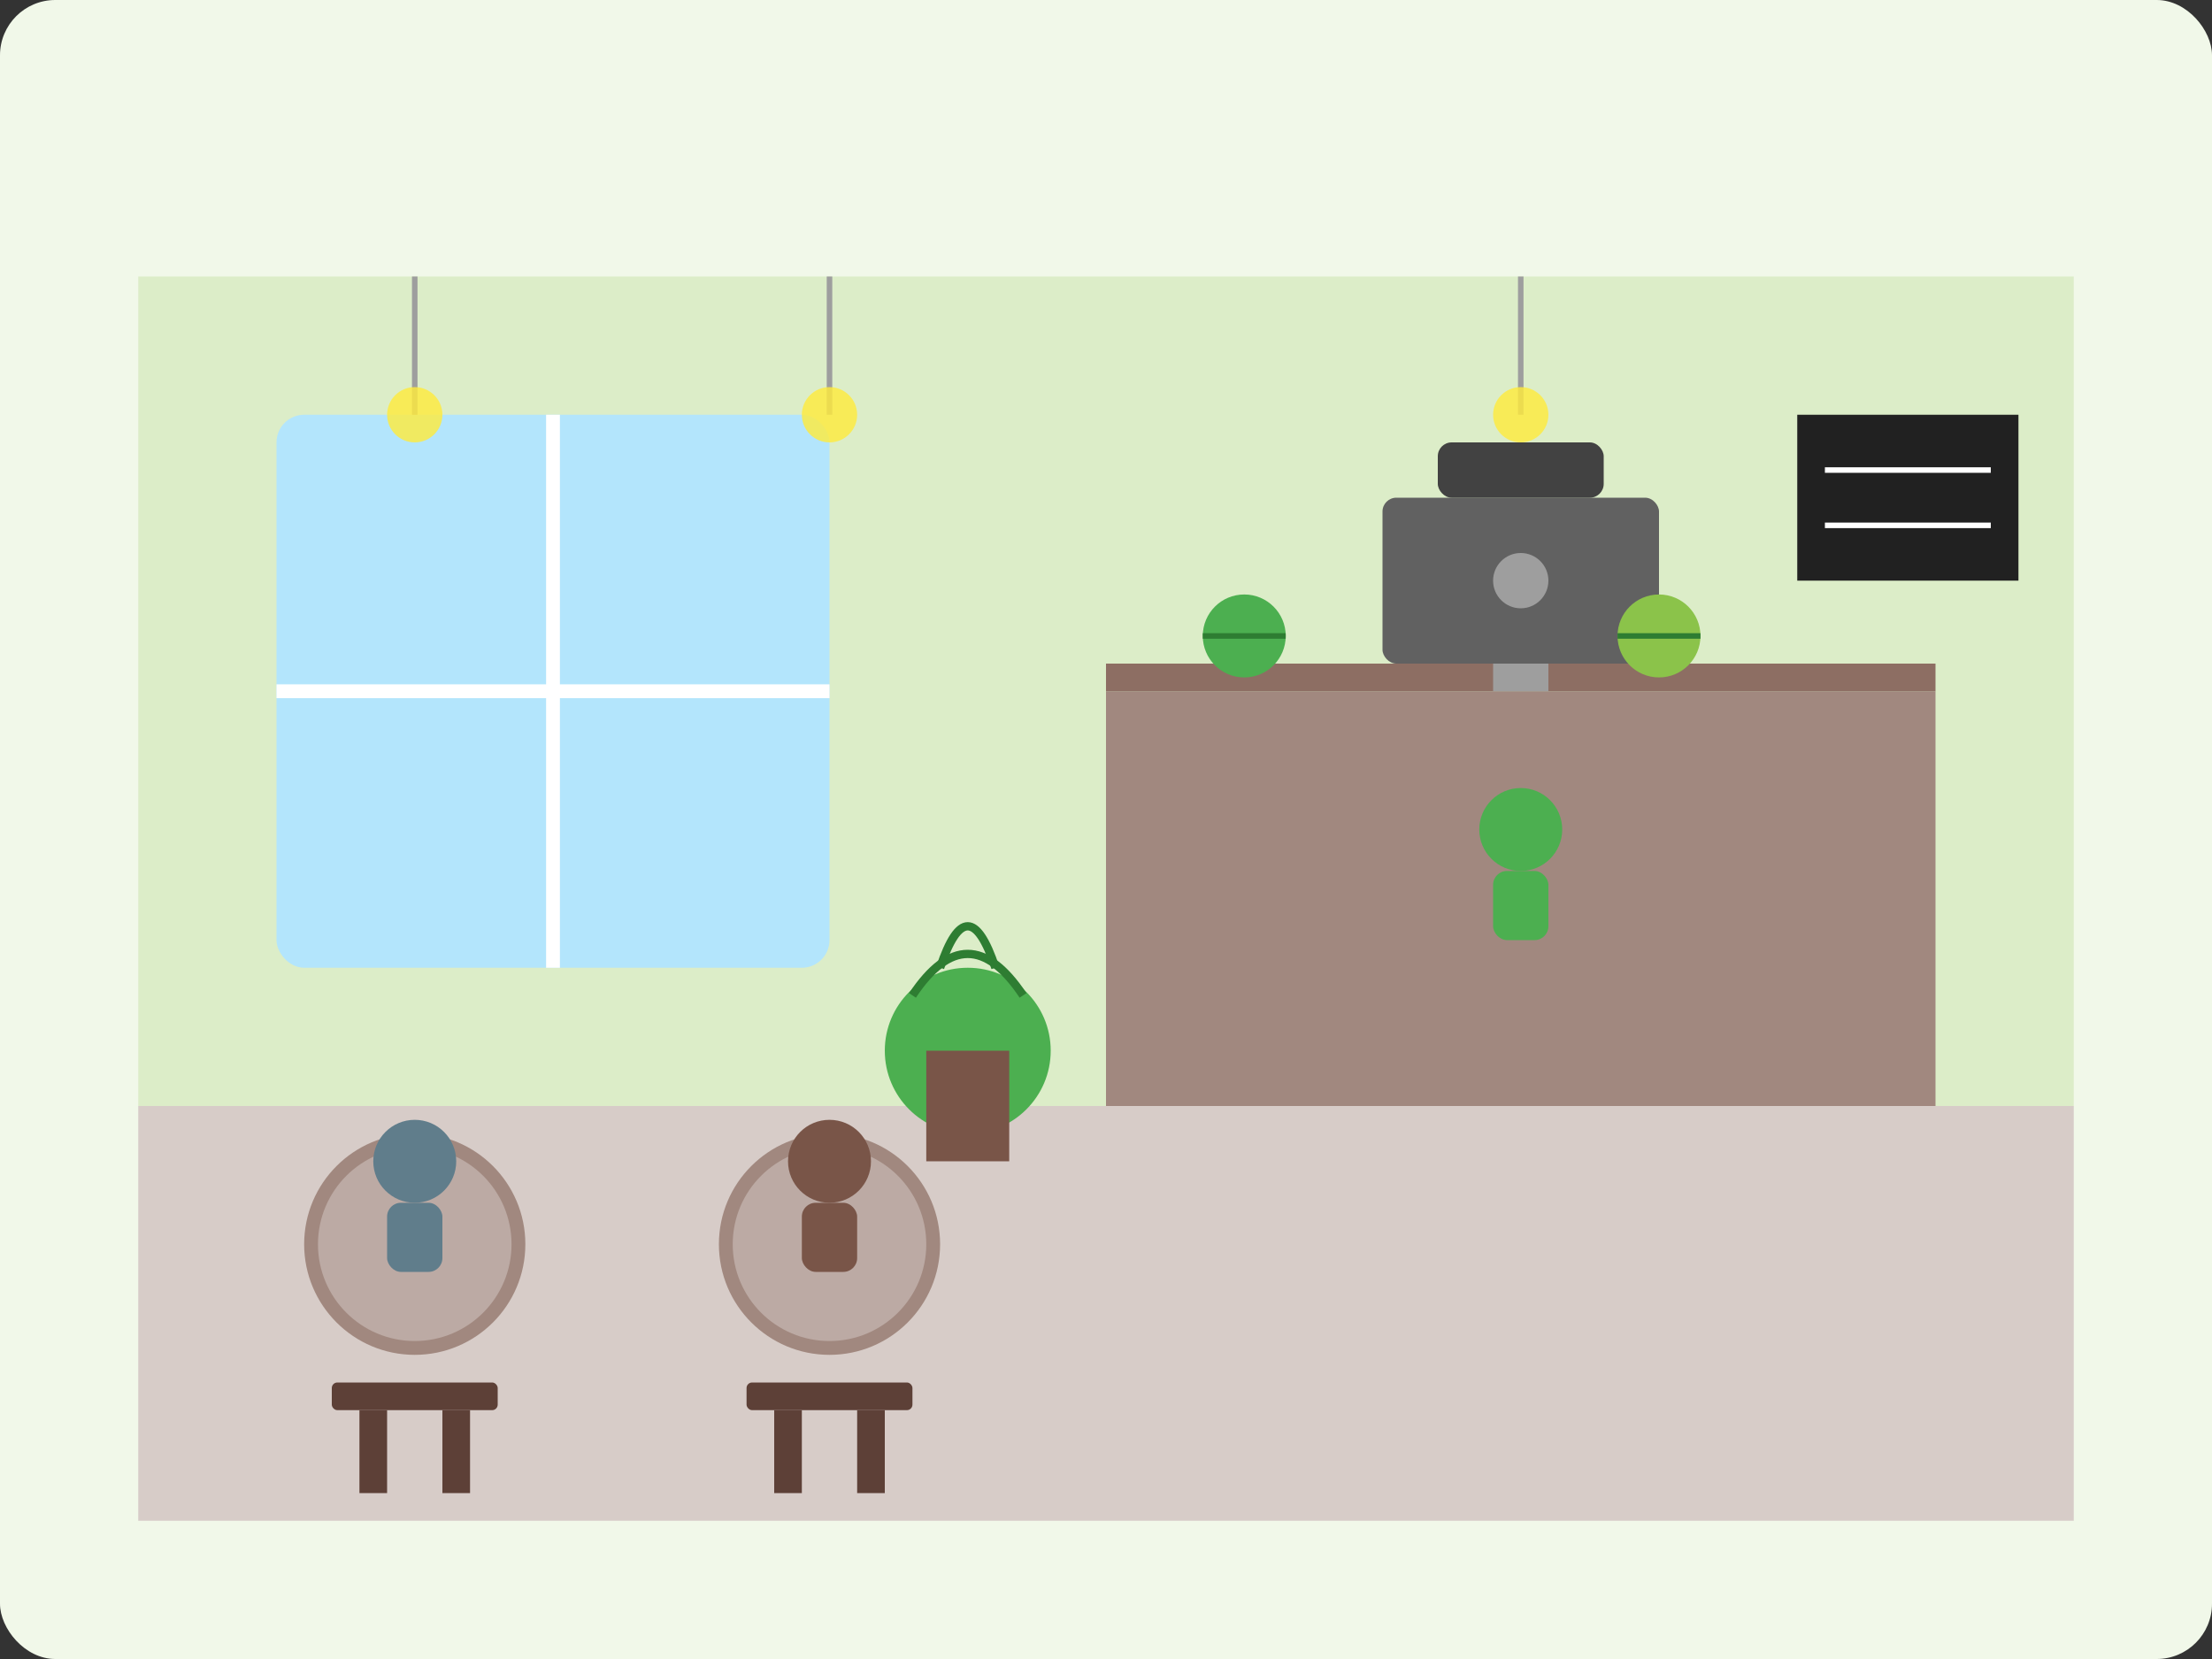 <svg xmlns="http://www.w3.org/2000/svg" viewBox="0 0 800 600" width="800" height="600">
  <rect x="0" y="0" width="800" height="600" fill="#333333" stroke="none"/>
  <!-- Background -->
  <rect width="800" height="600" fill="#F1F8E9" rx="20" ry="20" />
  
  <!-- Café Interior -->
  <!-- Floor -->
  <rect x="50" y="400" width="700" height="150" fill="#D7CCC8" />
  
  <!-- Wall -->
  <rect x="50" y="100" width="700" height="300" fill="#DCEDC8" />
  
  <!-- Window -->
  <rect x="100" y="150" width="200" height="200" fill="#B3E5FC" rx="10" ry="10" />
  <line x1="200" y1="150" x2="200" y2="350" stroke="#FFFFFF" stroke-width="5" />
  <line x1="100" y1="250" x2="300" y2="250" stroke="#FFFFFF" stroke-width="5" />
  
  <!-- Counter -->
  <rect x="400" y="250" width="300" height="150" fill="#A1887F" />
  <rect x="400" y="240" width="300" height="10" fill="#8D6E63" />
  
  <!-- Plants -->
  <circle cx="350" cy="380" r="30" fill="#4CAF50" />
  <path d="M330,360 Q350,330 370,360" stroke="#2E7D32" stroke-width="3" fill="none" />
  <path d="M340,350 Q350,320 360,350" stroke="#2E7D32" stroke-width="3" fill="none" />
  <rect x="335" y="380" width="30" height="40" fill="#795548" />
  
  <!-- Coffee Machine -->
  <rect x="500" y="180" width="100" height="60" fill="#616161" rx="5" ry="5" />
  <rect x="520" y="160" width="60" height="20" fill="#424242" rx="5" ry="5" />
  <circle cx="550" cy="210" r="10" fill="#9E9E9E" />
  <rect x="540" y="240" width="20" height="10" fill="#9E9E9E" />
  
  <!-- Coffee Cups on Counter -->
  <circle cx="450" cy="230" r="15" fill="#4CAF50" />
  <path d="M435,230 L465,230" stroke="#2E7D32" stroke-width="2" />
  
  <circle cx="600" cy="230" r="15" fill="#8BC34A" />
  <path d="M585,230 L615,230" stroke="#2E7D32" stroke-width="2" />
  
  <!-- Tables -->
  <circle cx="150" cy="450" r="40" fill="#A1887F" />
  <circle cx="150" cy="450" r="35" fill="#BCAAA4" />
  
  <circle cx="300" cy="450" r="40" fill="#A1887F" />
  <circle cx="300" cy="450" r="35" fill="#BCAAA4" />
  
  <!-- Chairs -->
  <rect x="120" y="500" width="60" height="10" fill="#5D4037" rx="2" ry="2" />
  <rect x="130" y="510" width="10" height="30" fill="#5D4037" />
  <rect x="160" y="510" width="10" height="30" fill="#5D4037" />
  
  <rect x="270" y="500" width="60" height="10" fill="#5D4037" rx="2" ry="2" />
  <rect x="280" y="510" width="10" height="30" fill="#5D4037" />
  <rect x="310" y="510" width="10" height="30" fill="#5D4037" />
  
  <!-- People Silhouettes -->
  <circle cx="150" cy="420" r="15" fill="#607D8B" />
  <rect x="140" y="435" width="20" height="25" fill="#607D8B" rx="5" ry="5" />
  
  <circle cx="300" cy="420" r="15" fill="#795548" />
  <rect x="290" y="435" width="20" height="25" fill="#795548" rx="5" ry="5" />
  
  <!-- Barista -->
  <circle cx="550" cy="300" r="15" fill="#4CAF50" />
  <rect x="540" y="315" width="20" height="25" fill="#4CAF50" rx="5" ry="5" />
  
  <!-- Hanging Lights -->
  <line x1="150" y1="100" x2="150" y2="150" stroke="#9E9E9E" stroke-width="2" />
  <circle cx="150" cy="150" r="10" fill="#FFEB3B" opacity="0.8" />
  
  <line x1="300" y1="100" x2="300" y2="150" stroke="#9E9E9E" stroke-width="2" />
  <circle cx="300" cy="150" r="10" fill="#FFEB3B" opacity="0.8" />
  
  <line x1="550" y1="100" x2="550" y2="150" stroke="#9E9E9E" stroke-width="2" />
  <circle cx="550" cy="150" r="10" fill="#FFEB3B" opacity="0.8" />
  
  <!-- Menu Board -->
  <rect x="650" y="150" width="80" height="60" fill="#212121" />
  <line x1="660" y1="170" x2="720" y2="170" stroke="#FFFFFF" stroke-width="2" />
  <line x1="660" y1="190" x2="720" y2="190" stroke="#FFFFFF" stroke-width="2" />
</svg>